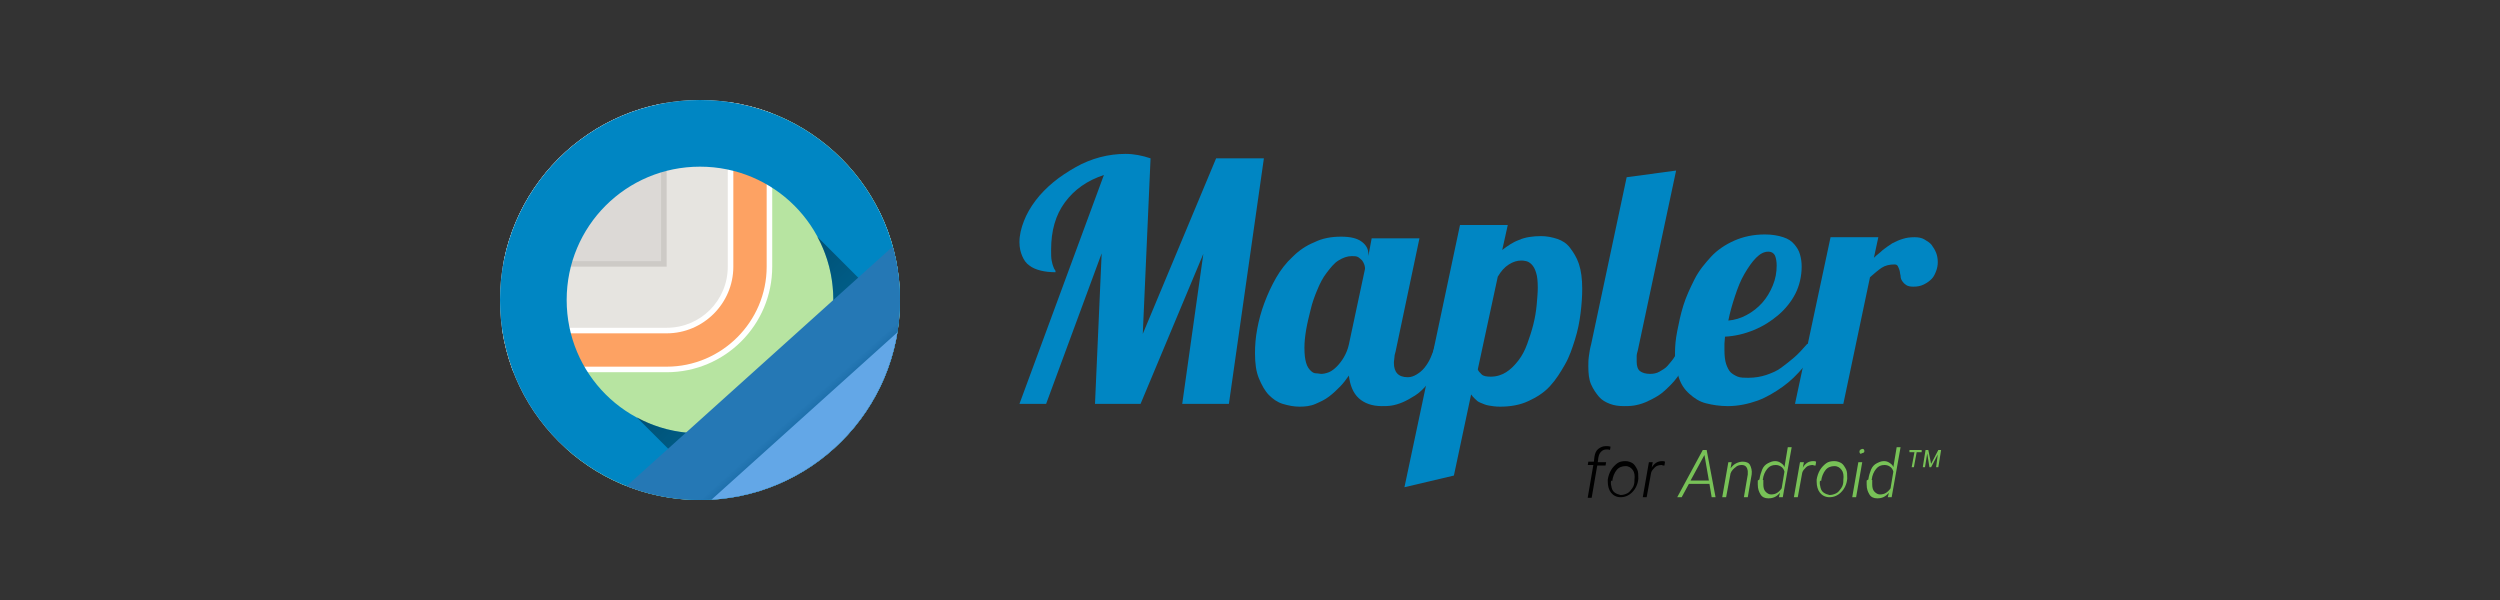 <?xml version="1.0" encoding="utf-8"?>
<!-- Generator: Adobe Illustrator 22.0.1, SVG Export Plug-In . SVG Version: 6.00 Build 0)  -->
<svg version="1.1" xmlns="http://www.w3.org/2000/svg" xmlns:xlink="http://www.w3.org/1999/xlink" x="0px" y="0px"
	 viewBox="0 0 450 108" style="enable-background:new 0 0 450 108;" xml:space="preserve">
<rect x="0" y="0" width="450" height="108" fill="#333333" stroke="none"/>
<style type="text/css">
	.st0{clip-path:url(#SVGID_2_);}
	.st1{fill:#E6E4E0;}
	.st2{fill:#B7E4A1;}
	.st3{fill:#79CFEE;}
	.st4{fill:#C0C0C0;}
	.st5{fill:#FFFFFF;}
	.st6{fill:#FDA263;}
	.st7{fill:#CDCAC6;}
	.st8{fill:#DCD9D6;}
	.st9{fill:none;}
	.st10{fill:#0086C3;}
	.st11{fill:url(#SVGID_3_);}
	.st12{fill:#2578B5;}
	.st13{fill:url(#SVGID_4_);}
	.st14{fill:#63A7E7;}
	.st15{fill:#78C257;}
</style>
<g id="图层_1">
</g>
<g id="foreground">
	<g>
		<defs>
			<circle id="SVGID_1_" cx="126" cy="54" r="36"/>
		</defs>
		<clipPath id="SVGID_2_">
			<use xlink:href="#SVGID_1_"  style="overflow:visible;"/>
		</clipPath>
		<g class="st0">
			<rect x="72" transform="matrix(-1 -1.224647e-16 1.224647e-16 -1 252 108)" class="st1" width="108" height="108"/>
			<path class="st2" d="M180,108V10h-45v36c0,9.4-7.6,17-17,17h-16v45H180z"/>
			<rect x="158" class="st3" width="8" height="108"/>
			<rect x="72" y="7" transform="matrix(-1 -1.224647e-16 1.224647e-16 -1 252 20)" class="st4" width="108" height="6"/>
			<rect x="72" y="8" transform="matrix(-1 -1.224647e-16 1.224647e-16 -1 252 20)" class="st5" width="108" height="4"/>
			<path class="st5" d="M139,0v48c0,10.5-8.5,19-19,19H72v-8h48c6.1,0,11-4.9,11-11V0H139z"/>
			<path class="st6" d="M138,0v48c0,9.9-8.1,18-18,18H72v-6h48c6.6,0,12-5.4,12-12V0H138z"/>
			<rect x="72" y="17" transform="matrix(-1 -1.224647e-16 1.224647e-16 -1 192 65)" class="st7" width="48" height="31"/>
			<rect x="72" y="18" transform="matrix(-1 -1.224647e-16 1.224647e-16 -1 191 65)" class="st8" width="47" height="29"/>
		</g>
		<g class="st0">
			<rect x="72" class="st9" width="108" height="108"/>
			<g>
				<g>
					<path class="st10" d="M72,0v108h108V0H72z M126,78c-13.3,0-24-10.7-24-24s10.7-24,24-24s24,10.7,24,24S139.3,78,126,78z"/>
				</g>
			</g>
			<g>
				<g>
					<linearGradient id="SVGID_3_" gradientUnits="userSpaceOnUse" x1="130.857" y1="58.857" x2="164.184" y2="92.184">
						<stop  offset="0" style="stop-color:#000000;stop-opacity:0.4"/>
						<stop  offset="1" style="stop-color:#000000;stop-opacity:0"/>
					</linearGradient>
					<path class="st11" d="M147.1,42.6C149,46,150,49.9,150,54c0,13.3-10.7,24-24,24c-4.1,0-8-1-11.4-2.9l33.3,33.3l32.5-32.5
						L147.1,42.6z"/>
				</g>
			</g>
			<polygon class="st12" points="180,27 90,108 180,108 			"/>
			<linearGradient id="SVGID_4_" gradientUnits="userSpaceOnUse" x1="142.993" y1="74.692" x2="176.125" y2="111.489">
				<stop  offset="0" style="stop-color:#004D85;stop-opacity:0"/>
				<stop  offset="8.000000e-02" style="stop-color:#004D85;stop-opacity:0.5"/>
			</linearGradient>
			<polygon class="st13" points="180,41.4 106,108 180,108 			"/>
			<polygon class="st14" points="180,43.2 108,108 180,108 			"/>
		</g>
	</g>
	<g>
		<path class="st10" d="M212.8,72.7l3.8-27l-11.3,27h-8.2l1.2-27.1l-10,27.1h-4.8l15.2-41.2c-3,1-5.3,2.6-7,4.9
			c-1.7,2.3-2.5,5.1-2.5,8.6c0,0.8,0,1.4,0.1,1.9c0.1,0.5,0.2,0.9,0.3,1.1c0.1,0.3,0.2,0.5,0.3,0.6s0.1,0.3,0.1,0.4
			c-1,0-1.9-0.1-2.7-0.3c-0.8-0.2-1.5-0.5-2-0.9c-0.6-0.4-1-1-1.3-1.7c-0.3-0.7-0.5-1.5-0.5-2.5c0-1.3,0.3-2.5,0.8-3.8
			s1.2-2.5,2.1-3.7c0.9-1.2,2-2.3,3.2-3.3s2.6-1.9,4-2.7s2.9-1.4,4.4-1.8c1.5-0.4,3.1-0.6,4.6-0.6c1.5,0,3,0.3,4.5,0.8l-1.4,31.6
			l13.2-31.6h8.6l-6.3,44.2H212.8z"/>
		<path class="st10" d="M260.8,62c-0.6,1.6-1.2,3-1.8,4.2s-1.4,2.2-2.1,3s-1.4,1.5-2.2,2s-1.5,0.9-2.2,1.2s-1.4,0.5-2,0.6
			c-0.6,0.1-1.2,0.1-1.8,0.1c-1.7,0-3.1-0.5-4.1-1.4s-1.6-2.3-1.8-4.1c-0.5,0.7-1,1.4-1.6,2s-1.2,1.2-2,1.8s-1.5,0.9-2.4,1.3
			s-1.9,0.5-2.9,0.5c-1,0-2-0.2-3-0.5s-1.8-0.9-2.5-1.6s-1.3-1.8-1.8-3s-0.7-2.7-0.7-4.5c0-1.4,0.1-2.8,0.4-4.4s0.7-3.1,1.3-4.7
			s1.3-3.1,2.1-4.5s1.8-2.7,3-3.8c1.1-1.1,2.4-2,3.9-2.6c1.4-0.7,3-1,4.8-1c1.7,0,2.9,0.3,3.7,0.9s1.2,1.3,1.2,2.2v0.4l0.6-3.2h8.6
			l-4.3,20.4c-0.1,0.3-0.2,0.7-0.2,1s-0.1,0.6-0.1,1c0,1.7,0.8,2.6,2.5,2.6c0.6,0,1.1-0.2,1.6-0.5s1-0.7,1.4-1.2s0.8-1.1,1.1-1.8
			s0.6-1.4,0.8-2.2H260.8z M245.7,48.4c0-0.2,0-0.4-0.1-0.7s-0.2-0.5-0.4-0.8c-0.2-0.2-0.4-0.4-0.7-0.6c-0.3-0.2-0.7-0.2-1.2-0.2
			c-0.8,0-1.6,0.3-2.4,0.8c-0.8,0.5-1.4,1.3-2.1,2.2s-1.2,1.9-1.7,3.1c-0.5,1.2-0.9,2.3-1.2,3.6c-0.3,1.2-0.6,2.4-0.8,3.6
			s-0.3,2.2-0.3,3.2c0,1.2,0.1,2,0.3,2.7s0.5,1.1,0.8,1.4s0.6,0.5,1,0.5s0.7,0.1,0.9,0.1c0.4,0,0.9-0.1,1.4-0.3s1-0.6,1.4-1
			s0.9-1,1.3-1.7s0.7-1.4,0.9-2.3L245.7,48.4z"/>
		<path class="st10" d="M252.8,87.7l10-47.2h8.6l-1,4.5c0.9-0.7,1.9-1.4,3-1.8c1.1-0.5,2.5-0.7,4-0.7c1,0,2,0.2,2.9,0.5
			s1.7,0.8,2.3,1.6s1.2,1.7,1.6,2.9c0.4,1.2,0.6,2.7,0.6,4.5c0,1.3-0.1,2.8-0.3,4.4c-0.2,1.6-0.5,3.1-1,4.7s-1,3.1-1.8,4.5
			s-1.6,2.7-2.7,3.9s-2.4,2-3.9,2.7s-3.2,1-5.1,1c-0.8,0-1.4-0.1-2-0.2s-1-0.3-1.5-0.5s-0.7-0.4-1-0.7s-0.5-0.5-0.7-0.8l-3.1,14.6
			L252.8,87.7z M266,66.5c0.1,0.3,0.4,0.6,0.7,0.9s0.9,0.4,1.6,0.4c1.1,0,2-0.3,2.8-0.8s1.5-1.2,2.2-2.1s1.2-1.9,1.6-3
			s0.8-2.3,1.1-3.5s0.5-2.4,0.6-3.5c0.1-1.2,0.2-2.2,0.2-3.1c0-1.2-0.1-2.1-0.3-2.7c-0.2-0.7-0.5-1.2-0.8-1.5
			c-0.3-0.3-0.6-0.5-1-0.6s-0.7-0.1-0.9-0.1c-0.7,0-1.4,0.2-2.2,0.7s-1.4,1.2-2,2.2L266,66.5z"/>
		<path class="st10" d="M304.9,62c-0.6,1.6-1.2,3-1.9,4.2s-1.4,2.2-2.2,3s-1.5,1.5-2.3,2s-1.6,0.9-2.3,1.2s-1.5,0.5-2.1,0.6
			c-0.7,0.1-1.3,0.1-1.8,0.1c-0.9,0-1.7-0.1-2.5-0.4s-1.5-0.7-2-1.3s-1-1.3-1.4-2.2s-0.5-2-0.5-3.3c0-0.5,0-1.1,0.1-1.8
			s0.2-1.4,0.4-2.1l6.4-30.1l8.9-1.2l-6.9,32.4c-0.1,0.3-0.2,0.7-0.2,1s0,0.6,0,1c0,0.8,0.2,1.4,0.6,1.7s1,0.5,1.8,0.5
			c0.6,0,1.2-0.1,1.7-0.4s1.1-0.6,1.5-1.1s0.9-1,1.3-1.7s0.7-1.4,0.9-2.1H304.9z"/>
		<path class="st10" d="M327.5,62c-0.8,1.4-1.8,2.8-2.9,4.1s-2.3,2.5-3.7,3.5s-2.9,1.9-4.5,2.5c-1.7,0.6-3.5,1-5.4,1
			c-1.4,0-2.7-0.2-3.9-0.5s-2.1-0.9-3-1.7s-1.5-1.7-1.9-2.9s-0.7-2.7-0.7-4.4c0-1.2,0.1-2.5,0.4-4s0.6-3,1.1-4.6s1.2-3.1,2-4.7
			s1.9-2.9,3-4.1s2.6-2.2,4.2-2.9s3.4-1.1,5.5-1.1c1.3,0,2.4,0.2,3.3,0.5s1.5,0.7,2,1.3s0.8,1.1,1,1.8c0.2,0.7,0.3,1.4,0.3,2.2
			c0,1.7-0.4,3.4-1.1,4.8s-1.8,2.8-3.1,3.9s-2.7,2-4.4,2.7s-3.4,1.1-5.2,1.2c0,0.4-0.1,0.9-0.1,1.3s0,0.8,0,1.1c0,1,0.1,1.9,0.3,2.5
			s0.5,1.2,0.8,1.5s0.8,0.6,1.3,0.8s1.2,0.2,1.9,0.2c1.2,0,2.3-0.2,3.2-0.5s1.9-0.7,2.7-1.3s1.6-1.2,2.4-1.9s1.5-1.5,2.3-2.4H327.5z
			 M311.1,57.7c1.1-0.1,2.2-0.4,3.3-1s2-1.3,2.8-2.2s1.4-1.9,1.9-3.1c0.5-1.2,0.7-2.4,0.7-3.6c0-0.7-0.1-1.3-0.3-1.8
			c-0.2-0.4-0.6-0.7-1.2-0.7c-0.8,0-1.5,0.4-2.2,1.1s-1.4,1.7-2.1,2.9s-1.2,2.5-1.7,4C311.8,54.8,311.4,56.2,311.1,57.7z"/>
		<path class="st10" d="M323.1,72.7l6.4-30h8.6l-0.8,3.7c0.5-0.5,1.1-0.9,1.6-1.4c0.5-0.4,1.1-0.8,1.7-1.2c0.6-0.3,1.2-0.6,1.9-0.8
			c0.6-0.2,1.3-0.3,2.1-0.3c0.7,0,1.3,0.1,1.8,0.4c0.5,0.3,1,0.6,1.3,1s0.6,0.9,0.8,1.4c0.2,0.5,0.3,1.1,0.3,1.7
			c0,0.5-0.1,1.1-0.3,1.6c-0.2,0.5-0.4,1-0.8,1.4s-0.8,0.7-1.4,1s-1.2,0.4-1.9,0.4c-0.6,0-1-0.1-1.3-0.3c-0.3-0.2-0.5-0.4-0.7-0.7
			s-0.3-0.6-0.3-1c-0.1-0.3-0.1-0.7-0.2-1s-0.2-0.5-0.3-0.7c-0.1-0.2-0.3-0.3-0.6-0.3c-0.9,0-1.7,0.2-2.3,0.6
			c-0.6,0.4-1.3,1-2.1,1.7l-4.8,22.8H323.1z"/>
	</g>
	<g>
		<path d="M285.8,89.5l1-5.8h-1l0.1-0.6h1l0.1-0.9c0.1-0.6,0.3-1.1,0.7-1.4s0.8-0.5,1.4-0.5c0.2,0,0.5,0,0.8,0.1l-0.1,0.6
			c-0.2-0.1-0.4-0.1-0.6-0.1c-0.4,0-0.7,0.1-1,0.4s-0.4,0.6-0.5,1.1l-0.1,0.8h1.5l-0.1,0.6h-1.5l-1,5.8H285.8z"/>
		<path d="M289.4,86.3c0.1-0.6,0.3-1.2,0.6-1.7s0.7-0.9,1.1-1.2s0.9-0.4,1.5-0.4c0.5,0,1,0.2,1.3,0.4s0.6,0.7,0.8,1.1s0.2,1,0.2,1.6
			l0,0.1c-0.1,1-0.5,1.8-1.1,2.4s-1.3,0.9-2.1,0.9c-0.7,0-1.3-0.3-1.7-0.8s-0.6-1.2-0.6-2l0-0.3L289.4,86.3z M290,86.5
			c-0.1,0.5,0,0.9,0.1,1.3s0.3,0.7,0.6,0.9s0.6,0.3,1,0.4c0.4,0,0.8-0.1,1.2-0.3s0.6-0.5,0.9-0.9s0.4-0.9,0.4-1.3l0-0.2
			c0.1-0.8,0-1.4-0.3-1.8s-0.7-0.7-1.3-0.7c-0.6,0-1.2,0.2-1.6,0.7s-0.7,1.2-0.8,2L290,86.5z"/>
		<path d="M299.6,83.8c-0.2,0-0.3,0-0.5-0.1c-0.4,0-0.9,0.1-1.2,0.4s-0.6,0.6-0.7,1l-0.8,4.4h-0.7l1.1-6.3h0.7l-0.2,1
			c0.2-0.4,0.5-0.7,0.8-0.9s0.7-0.3,1.1-0.3c0.1,0,0.3,0,0.5,0.1L299.6,83.8z"/>
		<path class="st15" d="M307.7,87.1h-3.7l-1.3,2.4h-0.8l4.6-8.5h0.7l1.6,8.5h-0.7L307.7,87.1z M304.3,86.5h3.3l-0.8-4.6L304.3,86.5z
			"/>
		<path class="st15" d="M311.7,83.2l-0.2,1.1c0.3-0.4,0.6-0.7,1-0.9s0.8-0.3,1.2-0.3c0.6,0,1.1,0.2,1.3,0.6s0.4,1,0.3,1.7l-0.7,4.1
			h-0.7l0.7-4.1c0-0.2,0-0.4,0-0.6c-0.1-0.7-0.4-1.1-1.1-1.1c-0.4,0-0.8,0.1-1.1,0.4c-0.4,0.3-0.7,0.6-0.9,1.1l-0.8,4.3H310l1.1-6.3
			H311.7z"/>
		<path class="st15" d="M316.7,86.3c0.1-0.7,0.3-1.3,0.5-1.8s0.6-0.9,1-1.1s0.8-0.4,1.3-0.4c0.4,0,0.7,0.1,1,0.3s0.6,0.4,0.7,0.8
			l0.6-3.6h0.7l-1.6,9h-0.7l0.2-0.8c-0.6,0.7-1.2,1-2.1,1c-0.6,0-1.1-0.2-1.4-0.7s-0.5-1-0.5-1.8c0-0.2,0-0.5,0-0.7L316.7,86.3z
			 M317.4,86.4c0,0.3,0,0.5,0,0.8c0,0.5,0.1,1,0.4,1.3s0.6,0.5,1,0.5c0.4,0,0.8-0.1,1.1-0.3c0.3-0.2,0.6-0.5,0.8-0.8l0.5-3
			c-0.1-0.4-0.3-0.7-0.6-0.9c-0.3-0.2-0.6-0.3-1-0.3c-0.6,0-1.1,0.2-1.5,0.7c-0.4,0.5-0.7,1.1-0.8,2L317.4,86.4z"/>
		<path class="st15" d="M326.8,83.8c-0.2,0-0.3,0-0.5-0.1c-0.4,0-0.9,0.1-1.2,0.4s-0.6,0.6-0.7,1l-0.8,4.4h-0.7l1.1-6.3h0.7l-0.2,1
			c0.2-0.4,0.5-0.7,0.8-0.9s0.7-0.3,1.1-0.3c0.1,0,0.3,0,0.5,0.1L326.8,83.8z"/>
		<path class="st15" d="M327,86.3c0.1-0.6,0.3-1.2,0.6-1.7s0.7-0.9,1.1-1.2s0.9-0.4,1.5-0.4c0.5,0,1,0.2,1.3,0.4s0.6,0.7,0.8,1.1
			s0.2,1,0.2,1.6l0,0.1c-0.1,1-0.5,1.8-1.1,2.4s-1.3,0.9-2.1,0.9c-0.7,0-1.3-0.3-1.7-0.8s-0.6-1.2-0.6-2l0-0.3L327,86.3z
			 M327.6,86.5c-0.1,0.5,0,0.9,0.1,1.3s0.3,0.7,0.6,0.9s0.6,0.3,1,0.4c0.4,0,0.8-0.1,1.2-0.3s0.6-0.5,0.9-0.9s0.4-0.9,0.4-1.3l0-0.2
			c0.1-0.8,0-1.4-0.3-1.8s-0.7-0.7-1.3-0.7c-0.6,0-1.2,0.2-1.6,0.7s-0.7,1.2-0.8,2L327.6,86.5z"/>
		<path class="st15" d="M334.1,89.5h-0.7l1.1-6.3h0.7L334.1,89.5z M334.7,81.3c0-0.3,0.2-0.4,0.5-0.5c0.2,0,0.3,0.1,0.3,0.1
			s0.1,0.2,0.1,0.3c0,0.1-0.1,0.3-0.2,0.3s-0.2,0.1-0.3,0.1C334.9,81.8,334.7,81.6,334.7,81.3z"/>
		<path class="st15" d="M336.3,86.3c0.1-0.7,0.3-1.3,0.5-1.8s0.6-0.9,1-1.1s0.8-0.4,1.3-0.4c0.4,0,0.7,0.1,1,0.3s0.6,0.4,0.7,0.8
			l0.6-3.6h0.7l-1.6,9h-0.7l0.2-0.8c-0.6,0.7-1.2,1-2.1,1c-0.6,0-1.1-0.2-1.4-0.7s-0.5-1-0.5-1.8c0-0.2,0-0.5,0-0.7L336.3,86.3z
			 M337,86.4c0,0.3,0,0.5,0,0.8c0,0.5,0.1,1,0.4,1.3s0.6,0.5,1,0.5c0.4,0,0.8-0.1,1.1-0.3c0.3-0.2,0.6-0.5,0.8-0.8l0.5-3
			c-0.1-0.4-0.3-0.7-0.6-0.9c-0.3-0.2-0.6-0.3-1-0.3c-0.6,0-1.1,0.2-1.5,0.7c-0.4,0.5-0.7,1.1-0.8,2L337,86.4z"/>
		<path class="st15" d="M345.9,81.4H345l-0.5,2.7h-0.4l0.5-2.7h-0.9l0-0.4h2.2L345.9,81.4z M348.8,81.8l-1.2,2.3l-0.3,0l-0.4-2.5
			l-0.4,2.5h-0.4l0.5-3.1h0.5l0.5,2.5l1.3-2.5h0.5l-0.5,3.1h-0.4L348.8,81.8z"/>
	</g>
	<g>
	</g>
	<g>
	</g>
	<g>
	</g>
	<g>
	</g>
	<g>
	</g>
	<g>
	</g>
	<g>
	</g>
	<g>
	</g>
	<g>
	</g>
	<g>
	</g>
	<g>
	</g>
</g>
</svg>
